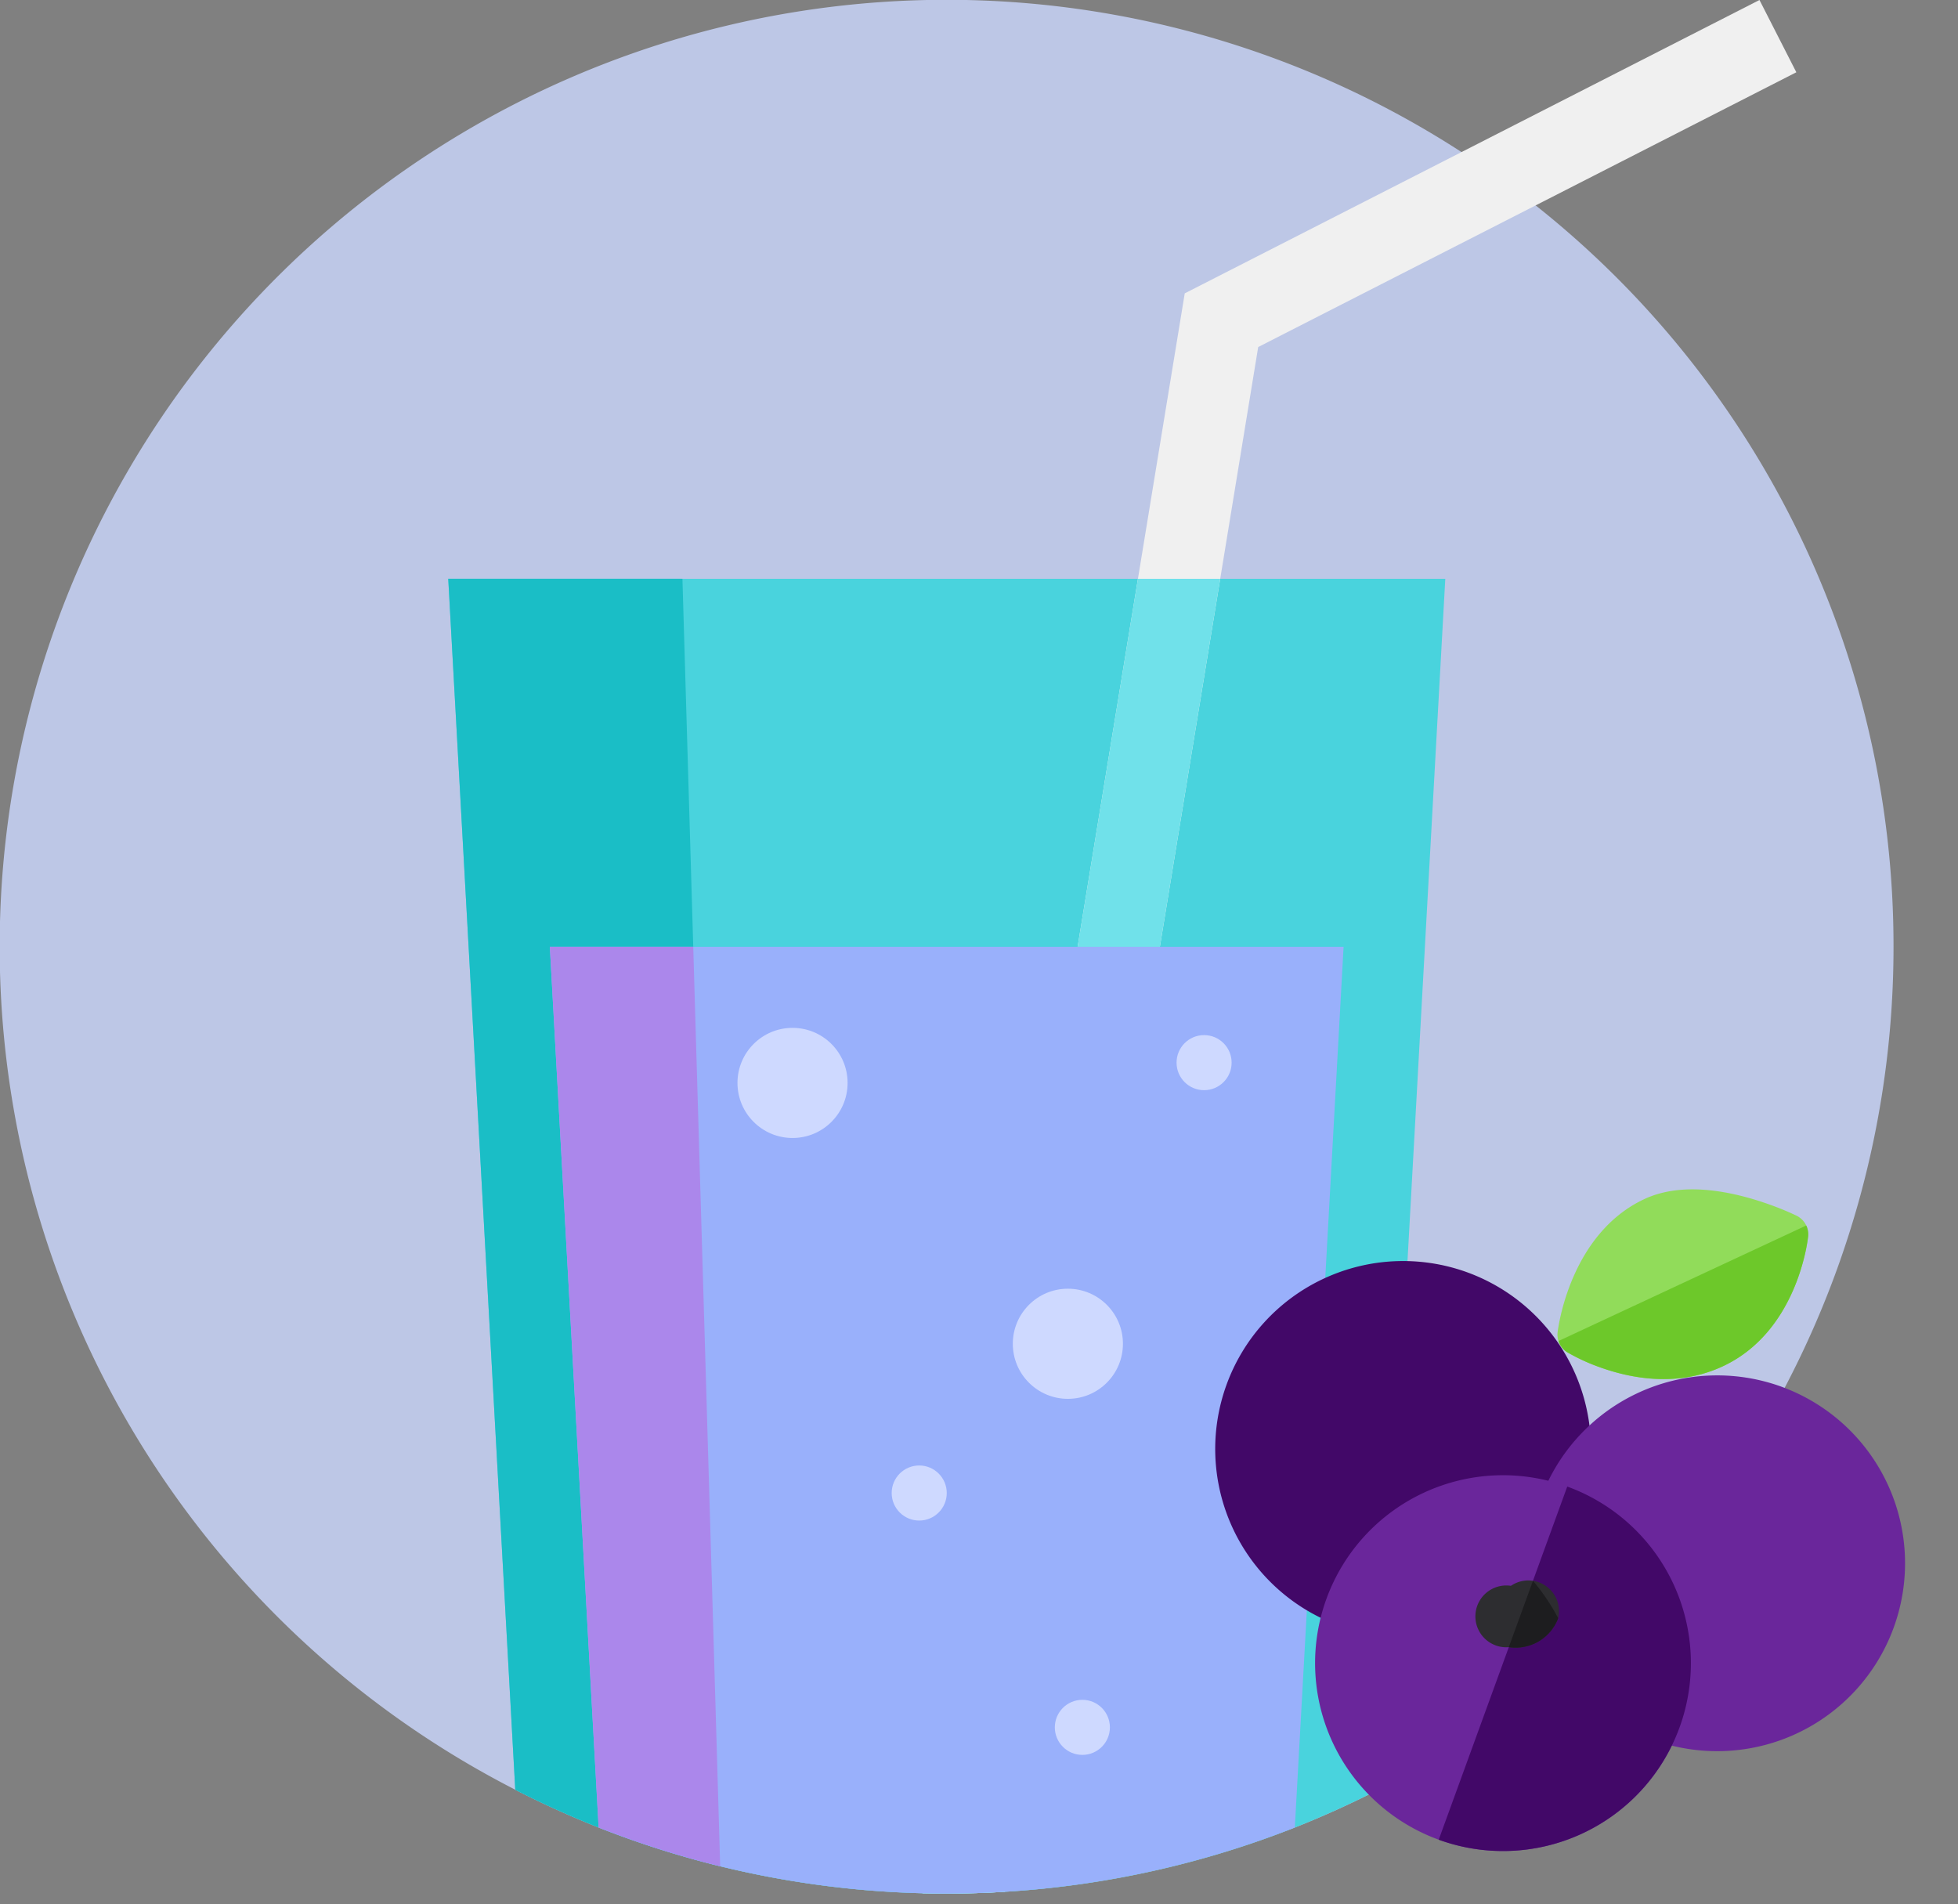<svg xmlns="http://www.w3.org/2000/svg" width="181.116" height="176.116" viewBox="0 0 181.116 176.116">
  <rect x="0" y="0" width="181.116" height="176.116" fill="#808080" stroke="none"/>
  <g id="sp3" transform="translate(-102 -197)">
    <g id="juice" transform="translate(102 197)">
      <path id="Path_1520" data-name="Path 1520" d="M175.152,87.576a87.569,87.569,0,0,1-47.666,77.975q-3.753,1.925-7.71,3.492a87.014,87.014,0,0,1-26.82,5.945q-2.67.166-5.38.164c-.751,0-1.5-.011-2.248-.029h0a87.527,87.527,0,0,1-18.7-2.495h0a87.271,87.271,0,0,1-11.245-3.585q-3.952-1.566-7.71-3.492A87.589,87.589,0,1,1,135.192,14.066q3.549,2.3,6.852,4.929A87.419,87.419,0,0,1,175.152,87.576Z" transform="translate(0 0)" fill="#cbd8ff" opacity="0.8"/>
      <path id="Path_1521" data-name="Path 1521" d="M213.428,156.494l-6.205,112.015q-3.753,1.925-7.71,3.492a88.047,88.047,0,0,1-53.154,3.585h0A87.287,87.287,0,0,1,135.111,272q-3.952-1.566-7.71-3.492l-6.2-112.015Z" transform="translate(-79.738 -102.958)" fill="#49d3dd"/>
      <path id="Path_1522" data-name="Path 1522" d="M146.36,275.587h0A87.287,87.287,0,0,1,135.111,272q-3.952-1.566-7.71-3.492l-6.2-112.015h21.662l1,34.04L145.6,249.8Z" transform="translate(-79.738 -102.958)" fill="#1abec6"/>
      <path id="Path_1523" data-name="Path 1523" d="M330.262,6.685,306.145,19,280.484,32.1l-3.514,21.44L257.056,174.988q-2.671.166-5.38.164c-.751,0-1.5-.011-2.248-.029L269.36,53.536l4.329-26.4,25.6-13.068L326.852,0Z" transform="translate(-164.1 0)" fill="#f0f0f0"/>
      <path id="Path_1524" data-name="Path 1524" d="M276.97,156.494,257.056,277.946q-2.67.166-5.38.165c-.751,0-1.5-.011-2.248-.029L269.36,156.494Z" transform="translate(-164.1 -102.958)" fill="#70e1ea"/>
      <path id="Path_1525" data-name="Path 1525" d="M222.1,256l-4.511,81.467a88.046,88.046,0,0,1-53.153,3.585h0a87.246,87.246,0,0,1-11.245-3.585L148.679,256Z" transform="translate(-97.817 -168.424)" fill="#99b0fb"/>
      <path id="Path_1526" data-name="Path 1526" d="M164.435,341.052a87.246,87.246,0,0,1-11.245-3.585L148.679,256h13.262l1.741,59.266Z" transform="translate(-97.817 -168.424)" fill="#ab87eb"/>
      <g id="Group_2127" data-name="Group 2127" transform="translate(68.217 95.076)">
        <ellipse id="Ellipse_34" data-name="Ellipse 34" cx="5.093" cy="5.093" rx="5.093" ry="5.093" transform="translate(25.469 24.128)" fill="#ced9ff"/>
        <ellipse id="Ellipse_35" data-name="Ellipse 35" cx="2.547" cy="2.547" rx="2.547" ry="2.547" transform="translate(14.264 40.479)" fill="#ced9ff"/>
        <ellipse id="Ellipse_36" data-name="Ellipse 36" cx="2.547" cy="2.547" rx="2.547" ry="2.547" transform="translate(29.355 62.155)" fill="#ced9ff"/>
        <ellipse id="Ellipse_37" data-name="Ellipse 37" cx="2.547" cy="2.547" rx="2.547" ry="2.547" transform="translate(40.615 0.67)" fill="#ced9ff"/>
        <ellipse id="Ellipse_38" data-name="Ellipse 38" cx="5.093" cy="5.093" rx="5.093" ry="5.093" fill="#ced9ff"/>
      </g>
    </g>
    <g id="blueberry_1_" data-name="blueberry (1)" transform="translate(226.687 294.225) rotate(20)">
      <path id="Path_1577" data-name="Path 1577" d="M17.381,120.5a17.381,17.381,0,1,0,0,34.762,1.924,1.924,0,0,0,1.36-3.285l12.736-12.736a1.924,1.924,0,0,0,3.285-1.36A17.4,17.4,0,0,0,17.381,120.5Z" transform="translate(0 -105.045)" fill="#420868"/>
      <g id="Group_2173" data-name="Group 2173" transform="translate(15.457 15.457)">
        <path id="Path_1578" data-name="Path 1578" d="M258.383,120.5A17.4,17.4,0,0,0,241,137.883a1.924,1.924,0,0,0,3.285,1.36l12.736,12.736a1.924,1.924,0,0,0,1.361,3.285,17.381,17.381,0,0,0,0-34.762Z" transform="translate(-225.545 -120.502)" fill="#6a269b"/>
        <path id="Path_1579" data-name="Path 1579" d="M137.881,241a17.381,17.381,0,1,0,17.381,17.381A17.4,17.4,0,0,0,137.881,241Z" transform="translate(-120.5 -225.545)" fill="#6a269b"/>
      </g>
      <path id="Path_1580" data-name="Path 1580" d="M256,241h0v34.762h0A17.381,17.381,0,1,0,256,241Z" transform="translate(-223.162 -210.088)" fill="#420868"/>
      <path id="Path_1581" data-name="Path 1581" d="M235.792,315.752a2.838,2.838,0,0,0-5.129-1.317,2.858,2.858,0,1,0,1.753,5.4,4.2,4.2,0,0,0,3.376-4.079Z" transform="translate(-199.579 -273.112)" fill="#2d2d30"/>
      <path id="Path_1582" data-name="Path 1582" d="M227.325,1.561A1.924,1.924,0,0,0,225.671.116,25.227,25.227,0,0,0,223.134,0c-3.529,0-8.339.6-11.215,3.473-5.382,5.375-3.427,13.966-3.341,14.329a1.924,1.924,0,0,0,1.494,1.444,17.9,17.9,0,0,0,3.219.269c3.078,0,7.436-.688,10.716-3.964C229.4,10.164,227.412,1.91,227.325,1.561Z" transform="translate(-181.461 0)" fill="#91dc5a"/>
      <path id="Path_1583" data-name="Path 1583" d="M232.562,6.064a1.924,1.924,0,0,0-.512-.9l-17.88,17.88a1.924,1.924,0,0,0,1.139.7,17.9,17.9,0,0,0,3.219.269c3.078,0,7.436-.688,10.716-3.964C234.638,14.668,232.649,6.413,232.562,6.064Z" transform="translate(-186.698 -4.503)" fill="#6dc82a"/>
      <path id="Path_1584" data-name="Path 1584" d="M259.375,315.752A19.466,19.466,0,0,0,256,313.3h0v6.531a4.2,4.2,0,0,0,3.375-4.079Z" transform="translate(-223.162 -273.112)" fill="#1d1d1f"/>
    </g>
  </g>
</svg>
